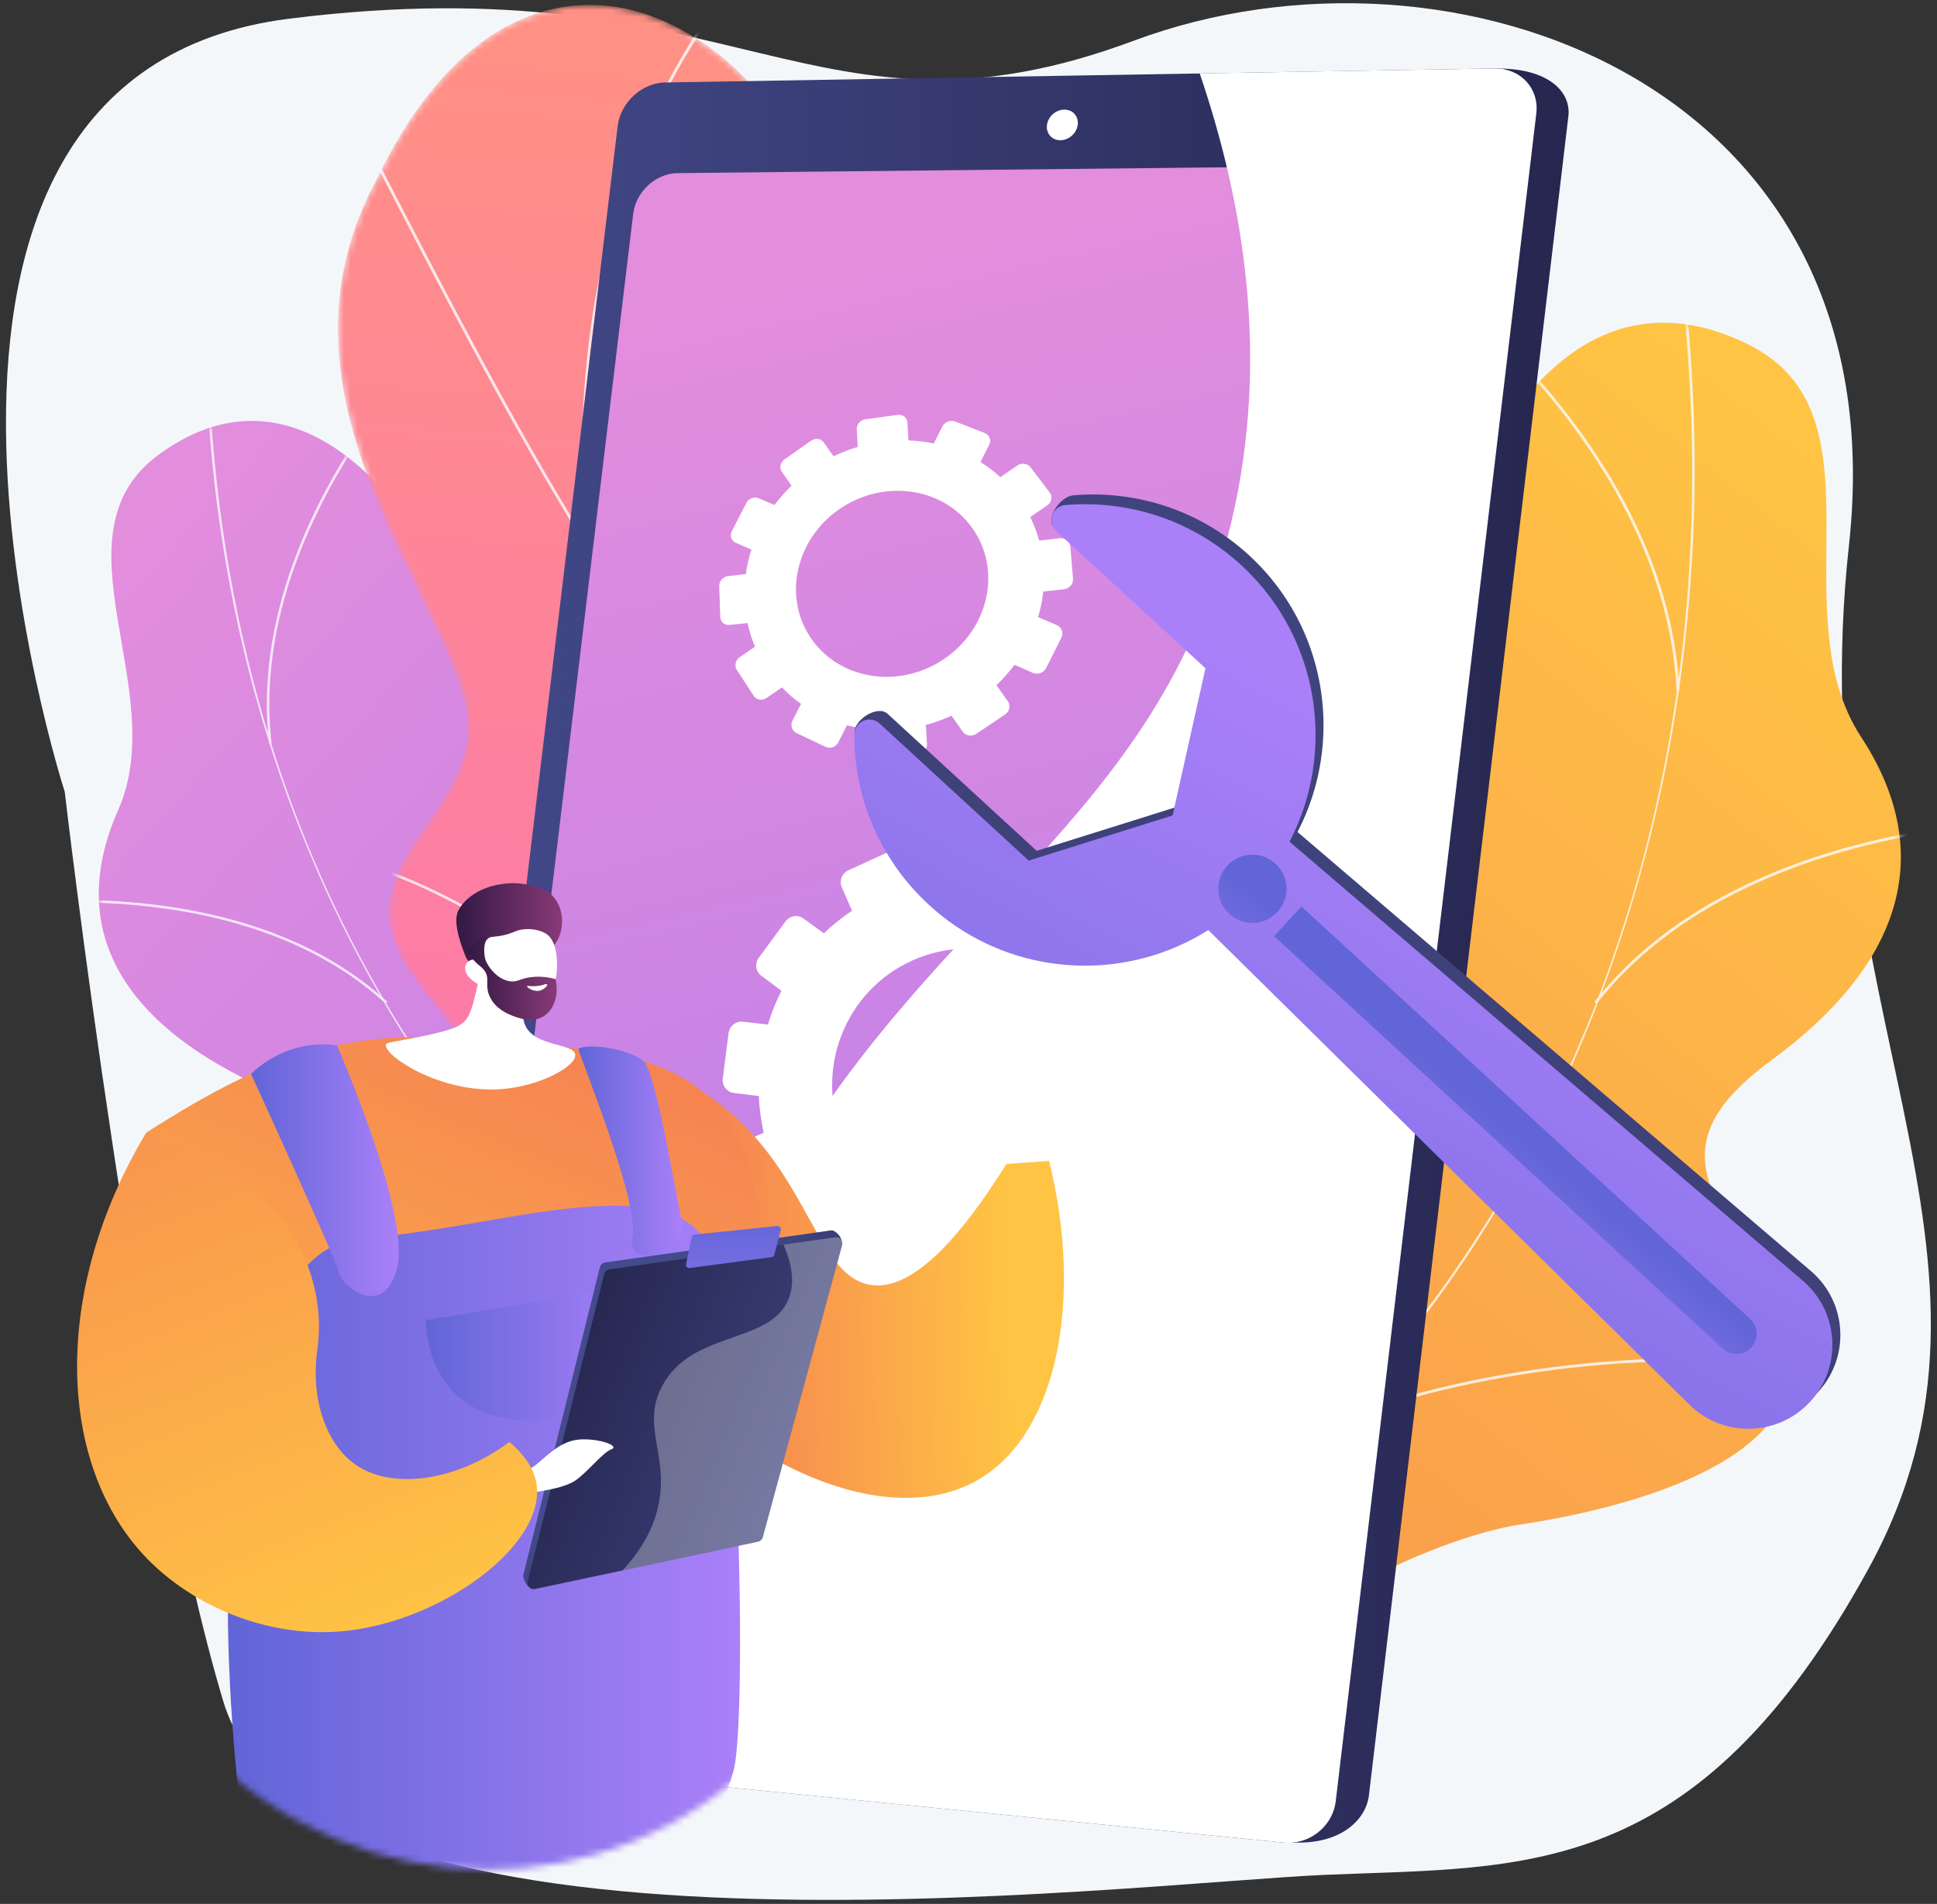 <svg width="290" height="285" viewBox="0 0 290 285" fill="none" xmlns="http://www.w3.org/2000/svg">
<rect x="0" y="0" width="290" height="285" fill="#333333" stroke="none"/>
<path d="M276.82 81.606C284.418 12.41 217.332 -11.63 169.774 6.086C121.83 23.948 110.714 -5.661 43.297 2.799C-24.967 11.365 9.692 118.522 9.692 118.522C9.692 118.522 20.553 211.702 33.422 254.651C46.221 297.369 168.732 281.914 198.534 280.64C228.165 279.372 253.913 281.819 279.693 234.915C305.426 188.096 269.248 150.574 276.82 81.606Z" fill="#F4F7FA"/>
<path d="M184.613 258.77C182.313 258.747 177.328 256.668 176.253 255.591C169.094 248.42 154.817 235.865 154.179 225.172C154.07 223.345 161.974 220.699 162.912 218.899C167.542 215.987 169.329 215.265 172.371 210.335C181.351 195.781 154.292 173.676 181.275 161.564C201.04 152.693 219.221 157.703 213.221 126.095C207.221 94.487 225.585 33.405 261.882 51.633C282.714 62.094 266.332 91.528 278.648 110.337C290.351 128.209 284.158 144.807 265.335 158.608C246.511 172.409 258.334 179.89 266.347 197.245C275.972 218.093 243.071 225.902 227.574 228.213C215.095 230.073 184.573 243.23 184.613 258.771V258.77Z" fill="url(#paint0_linear_1190_43916)"/>
<mask id="mask0_1190_43916" style="mask-type:luminance" maskUnits="userSpaceOnUse" x="148" y="48" width="137" height="219">
<path d="M148.722 223.038C155.349 237.396 161.501 252.28 168.097 266.775C177.114 266.437 187.713 265.819 188.383 254.603C189.315 239.01 215.118 229.973 227.597 228.18C243.042 225.962 275.98 218.064 266.347 197.24C258.327 179.904 246.512 172.403 265.335 158.606C284.158 144.809 290.347 128.211 278.647 110.335C266.335 91.524 282.713 62.104 261.882 51.632C225.585 33.386 207.216 94.521 213.224 126.081C219.232 157.641 201.01 152.83 181.284 161.528C154.353 173.402 181.22 196.373 172.418 210.034C165.518 220.744 158.954 219.72 148.722 223.038Z" fill="white"/>
</mask>
<g mask="url(#mask0_1190_43916)">
<g style="mix-blend-mode:soft-light" opacity="0.8">
<path d="M165.592 241.236C181.893 230.745 196.338 217.901 208.526 203.063C220.237 188.805 229.885 172.69 237.201 155.164C251.404 121.142 256.592 82.346 252.205 42.971L251.78 43.018C261.039 126.123 228.734 200.088 165.361 240.875L165.593 241.235L165.592 241.236Z" fill="#FCFDFE"/>
<path d="M271.346 205.42L271.431 205.001C251.148 200.919 218.481 204.627 198.608 213.268L198.779 213.66C218.583 205.048 251.137 201.352 271.347 205.42H271.346Z" fill="#FCFDFE"/>
<path d="M177.931 233.094C185.405 224.54 188.269 212.562 186.446 197.488C185.116 186.489 181.364 174.121 175.294 160.729L174.904 160.905C180.956 174.258 184.697 186.584 186.022 197.541C187.83 212.488 184.999 224.356 177.609 232.813L177.931 233.094Z" fill="#FCFDFE"/>
<path d="M239.033 150.249C252.04 133.718 273.21 127.192 288.679 124.626L288.608 124.204C273.065 126.781 251.789 133.347 238.697 149.985L239.033 150.249Z" fill="#FCFDFE"/>
<path d="M251.435 103.397C250.329 79.404 234.172 60.094 224.64 50.718L224.34 51.024C233.828 60.355 249.91 79.57 251.008 103.417L251.435 103.397Z" fill="#FCFDFE"/>
</g>
</g>
<path d="M120.358 236.525C122.349 236.177 126.373 233.665 127.151 232.578C132.336 225.341 142.922 212.424 141.951 203.064C141.785 201.465 134.556 200.297 133.486 198.871C129.057 197.006 127.406 196.634 124.066 192.794C114.207 181.458 134.514 158.441 109.397 151.788C91 146.914 75.955 153.847 76.651 125.594C77.348 97.34 52.725 47.008 23.859 67.982C7.292 80.019 25.688 103.199 17.692 121.257C10.094 138.417 17.827 151.923 36.111 161.203C54.395 170.484 45.213 178.655 40.739 194.839C35.367 214.282 64.999 216.364 78.762 216.158C89.845 215.993 118.177 223.048 120.356 236.525H120.358Z" fill="url(#paint1_linear_1190_43916)"/>
<mask id="mask1_1190_43916" style="mask-type:luminance" maskUnits="userSpaceOnUse" x="14" y="62" width="133" height="180">
<path d="M146.378 200.437C142.679 213.828 139.467 227.606 135.815 241.11C127.95 242.102 118.675 243.077 116.496 233.45C113.467 220.065 89.811 215.909 78.739 216.133C65.035 216.411 35.357 214.259 40.74 194.835C45.222 178.664 54.395 170.477 36.112 161.201C17.829 151.924 10.1 138.418 17.694 121.254C25.686 103.193 7.296 80.025 23.861 67.979C52.725 46.99 77.359 97.367 76.649 125.581C75.939 153.794 91.048 147.026 109.388 151.755C134.426 158.211 114.41 181.952 123.986 192.54C131.493 200.841 137.037 199.017 146.379 200.436L146.378 200.437Z" fill="white"/>
</mask>
<g mask="url(#mask1_1190_43916)">
<g style="mix-blend-mode:soft-light" opacity="0.8">
<path d="M134.348 218.617C118.722 211.845 104.37 202.77 91.692 191.645C79.509 180.955 68.85 168.361 60.01 154.211C42.851 126.743 32.825 93.853 31.017 59.095L31.392 59.076C35.209 132.434 73.753 191.947 134.498 218.272L134.349 218.617H134.348Z" fill="#FCFDFE"/>
<path d="M37.571 202.639L37.438 202.288C54.438 195.859 83.284 194.418 101.742 199.076L101.65 199.441C83.256 194.799 54.51 196.233 37.571 202.639Z" fill="#FCFDFE"/>
<path d="M122.491 213.317C114.793 206.968 110.603 196.991 110.036 183.666C109.622 173.942 111.111 162.686 114.464 150.212L114.827 150.309C111.483 162.746 109.998 173.964 110.411 183.649C110.974 196.863 115.118 206.748 122.729 213.027L122.49 213.317H122.491Z" fill="#FCFDFE"/>
<path d="M57.72 150.211C44.088 137.735 24.807 135.094 11.033 135.074V134.698C24.874 134.718 44.253 137.377 57.973 149.934L57.72 150.211Z" fill="#FCFDFE"/>
<path d="M40.294 111.364C37.833 90.408 49.086 71.366 56.014 61.881L56.317 62.103C49.422 71.543 38.22 90.491 40.666 111.32L40.293 111.364H40.294Z" fill="#FCFDFE"/>
</g>
</g>
<mask id="mask2_1190_43916" style="mask-type:luminance" maskUnits="userSpaceOnUse" x="50" y="0" width="95" height="247">
<path d="M84.609 241.437C97.337 243.325 110.116 244.976 122.936 246.387C123.095 246.591 133.226 225.546 123.706 210.43C104.753 181.006 127.244 165.462 135.368 154.82C147.742 140.066 149.421 118.46 125.902 116.126C103.108 113.417 110.044 75.216 121.722 47.528C128.791 34.434 117.518 13.086 102.679 4.835C87.623 -3.926 69.002 0.41 56.371 26.912C39.979 57.111 63.079 84.395 69.165 103.471C75.164 122.203 47.514 128.421 63.055 147.83C75.943 164.824 94.048 179.471 82.201 193.106C70.197 206.507 68.558 219.711 84.609 241.438V241.437Z" fill="white"/>
</mask>
<g mask="url(#mask2_1190_43916)">
<path d="M84.609 241.437C97.337 243.325 110.116 244.976 122.936 246.387C123.095 246.591 133.226 225.546 123.706 210.43C104.753 181.006 127.244 165.462 135.368 154.82C147.661 140.058 148.658 120.685 127.991 114.711C105.171 107.711 109.667 75.049 121.722 47.528C128.791 34.434 117.518 13.086 102.679 4.835C87.623 -3.926 69.002 0.41 56.371 26.912C39.979 57.111 63.079 84.395 69.165 103.471C75.164 122.203 47.514 128.421 63.055 147.83C75.943 164.824 94.048 179.471 82.201 193.106C70.197 206.507 68.558 219.711 84.609 241.438V241.437Z" fill="url(#paint2_linear_1190_43916)"/>
<g style="mix-blend-mode:soft-light" opacity="0.8">
<path d="M100.739 247.287C100.982 245.811 101.519 195.291 94.025 146.44C93.242 138.308 92.234 130.064 91.261 122.092C88.651 100.723 85.952 78.626 87.516 57.775C89.266 34.439 96.299 14.919 109.019 -1.901L109.418 -1.664C81.173 35.687 86.298 77.656 91.725 122.089C92.699 130.063 93.705 138.308 94.489 146.436C102.308 197.397 101.254 247.211 101.195 247.406L100.742 247.275L100.969 247.34L100.739 247.286V247.287Z" fill="#FCFDFE"/>
<path d="M87.24 80.957C76.974 64.54 65.339 42.032 59.087 29.94C56.415 24.771 54.305 20.689 54.002 20.393L54.134 20.299L54.155 20.053C54.469 20.101 54.681 20.466 59.512 29.81C65.76 41.897 77.39 64.395 87.648 80.797L87.24 80.956V80.957Z" fill="#FCFDFE"/>
<path d="M87.549 62.969L87.379 62.314C92.596 51.843 100.442 43.32 110.068 37.665C117.71 33.176 124.193 31.799 125.861 31.67C126.218 31.644 126.364 31.665 126.464 31.762L126.125 32.005C126.173 32.051 126.22 32.06 126.221 32.061C125.64 31.954 119.324 32.997 111.51 37.339C104.467 41.253 94.375 49.266 87.547 62.969H87.549Z" fill="#FCFDFE"/>
<path d="M97.949 179.288C99.726 165.211 107.537 151.701 121.164 139.134C128.261 132.589 136.67 126.578 146.154 121.269C146.65 120.991 147.042 120.771 147.102 120.722L147.444 121.019C147.361 121.089 147.092 121.24 146.437 121.607C133.259 128.985 102.199 149.381 98.414 179.368L97.95 179.288H97.949Z" fill="#FCFDFE"/>
<path d="M96.296 163.58C87.078 140.076 56.889 130.294 56.368 130.151C56.366 130.151 56.365 130.151 56.363 130.15L56.395 129.958L56.273 130.118L56.168 129.89L56.387 129.76C56.666 129.772 87.404 139.689 96.737 163.489L96.296 163.581V163.58Z" fill="#FCFDFE"/>
<path d="M100.775 239.119C102.142 233.12 107.463 223.732 125.052 213.073C125.465 212.822 125.823 212.607 125.876 212.559L126.023 212.678L126.299 212.72C126.291 212.796 125.974 213.024 125.347 213.404C107.868 223.996 102.586 233.295 101.234 239.231L100.775 239.119Z" fill="#FCFDFE"/>
<path d="M100.685 227.214C99.917 216 84.586 203.675 75.517 197.326C75.207 197.11 75.009 196.97 74.939 196.916L75.24 196.638C75.306 196.691 75.496 196.824 75.793 197.03C84.928 203.425 100.372 215.853 101.152 227.23L100.686 227.215L100.685 227.214Z" fill="#FCFDFE"/>
</g>
</g>
<path d="M97.804 19.302L69.36 255.717C68.934 259.262 71.377 262.439 74.799 262.779L193.269 275.785C200.526 276.237 204.5 272.529 204.947 268.76L234.81 17.412C235.255 13.664 231.695 10.269 224.406 10.269L104.859 12.787C101.398 12.845 98.228 15.777 97.803 19.303L97.804 19.302Z" fill="url(#paint3_linear_1190_43916)"/>
<path d="M92.472 18.895L63.873 256.493C63.443 260.055 65.895 263.249 69.33 263.592L192.15 275.82C196 276.203 199.53 273.417 199.98 269.629L230.01 16.981C230.458 13.214 227.63 10.185 223.737 10.251L99.556 12.346C96.082 12.405 92.899 15.352 92.472 18.895V18.895Z" fill="url(#paint4_linear_1190_43916)"/>
<path d="M94.802 32L68.295 252.301C67.894 255.629 70.19 258.608 73.406 258.92L188.914 270.148C192.493 270.497 195.774 267.896 196.194 264.369L223.945 30.981C224.362 27.473 221.737 24.634 218.121 24.673L101.428 25.915C98.18 25.95 95.203 28.688 94.804 31.999L94.802 32Z" fill="url(#paint5_linear_1190_43916)"/>
<path d="M156.744 18.731C156.593 19.996 157.5 21.008 158.773 20.993C160.047 20.977 161.203 19.937 161.355 18.669C161.507 17.401 160.596 16.389 159.321 16.408C158.049 16.427 156.895 17.468 156.744 18.732V18.731Z" fill="white"/>
<g style="mix-blend-mode:soft-light">
<path d="M114.773 179.88C138.42 136.16 173.745 123.073 184.38 78.015C190.13 53.659 186.212 30.348 179.616 10.994L223.737 10.249C227.63 10.184 230.458 13.212 230.011 16.979L199.981 269.627C199.53 273.416 196.002 276.202 192.15 275.818L95.601 266.205C94.887 227.03 104.232 199.366 114.773 179.878V179.88Z" fill="white"/>
</g>
<path d="M133.203 127.446L127.043 130.263C126.062 130.711 125.608 131.852 126.029 132.814L127.564 136.323C126.045 137.343 124.634 138.476 123.344 139.711L120.278 137.482C119.433 136.868 118.233 137.072 117.596 137.938L113.611 143.351C112.974 144.217 113.134 145.425 113.971 146.051L116.994 148.311C116.177 149.931 115.502 151.621 114.972 153.36L111.215 152.94C110.17 152.824 109.214 153.597 109.077 154.67L108.212 161.409C108.073 162.492 108.809 163.476 109.859 163.605L113.608 164.068C113.688 165.894 113.933 167.732 114.336 169.565L110.816 171.1C109.83 171.529 109.362 172.706 109.771 173.731L112.344 180.196C112.759 181.239 113.906 181.739 114.905 181.311L118.477 179.783C119.482 181.411 120.611 182.939 121.859 184.34L119.505 187.546C118.842 188.448 119.015 189.755 119.894 190.466L125.444 194.961C126.34 195.688 127.614 195.535 128.285 194.62L130.689 191.345C132.379 192.268 134.149 193.044 135.976 193.659L135.523 197.841C135.396 199.011 136.215 200.105 137.355 200.286L144.546 201.423C145.706 201.607 146.746 200.793 146.865 199.609L147.296 195.353C149.218 195.296 151.147 195.06 153.068 194.648L154.84 198.7C155.332 199.824 156.609 200.381 157.692 199.943L164.503 197.184C165.598 196.741 166.074 195.467 165.566 194.341L163.718 190.249C165.37 189.184 166.904 187.989 168.298 186.669L171.931 189.385C172.93 190.131 174.306 189.967 175.002 189.016L179.355 183.069C180.051 182.119 179.795 180.752 178.787 180.019L175.084 177.326C175.916 175.581 176.592 173.765 177.096 171.896L181.593 172.451C182.814 172.601 183.881 171.768 183.974 170.589L184.556 163.26C184.648 162.095 183.737 161.04 182.525 160.906L178.05 160.406C177.863 158.514 177.499 156.622 176.966 154.751L181.006 153.022C182.094 152.556 182.553 151.324 182.033 150.272L178.809 143.75C178.299 142.717 177.015 142.26 175.945 142.726L171.967 144.458C170.84 142.901 169.599 141.462 168.253 140.156L170.732 136.777C171.4 135.867 171.165 134.609 170.209 133.969L164.292 130.006C163.355 129.379 162.063 129.6 161.404 130.497L158.96 133.824C157.264 133.053 155.506 132.428 153.711 131.955L154.115 127.953C154.224 126.874 153.408 125.929 152.294 125.841L145.386 125.295C144.291 125.208 143.31 126.002 143.195 127.067L142.771 130.983C140.968 131.132 139.166 131.445 137.382 131.907L135.783 128.367C135.349 127.404 134.194 126.993 133.205 127.445L133.203 127.446ZM153.517 181.756C142.848 186.209 130.63 180.999 126.198 170.409C121.871 160.072 126.535 148.262 136.638 143.757C146.872 139.194 159.144 143.685 164.035 154.069C169.048 164.713 164.331 177.242 153.517 181.756Z" fill="white"/>
<path d="M121.418 65.979L117.461 68.763C116.83 69.208 116.643 70.033 117.044 70.608L118.503 72.706C117.564 73.612 116.71 74.576 115.952 75.592L113.566 74.577C112.907 74.297 112.093 74.615 111.747 75.287L109.573 79.496C109.225 80.17 109.474 80.949 110.13 81.237L112.497 82.273C112.109 83.475 111.83 84.702 111.655 85.939L108.98 86.245C108.237 86.329 107.654 86.993 107.679 87.729L107.835 92.347C107.861 93.09 108.487 93.627 109.237 93.548L111.909 93.263C112.171 94.462 112.549 95.642 113.037 96.794L110.752 98.371C110.111 98.814 109.917 99.67 110.318 100.285L112.844 104.16C113.251 104.784 114.107 104.93 114.754 104.486L117.067 102.9C117.948 103.815 118.903 104.644 119.924 105.369L118.651 107.867C118.292 108.571 118.559 109.406 119.248 109.733L123.591 111.796C124.291 112.128 125.152 111.821 125.512 111.109L126.804 108.564C128.069 108.898 129.372 109.122 130.694 109.231L130.846 112.051C130.889 112.84 131.571 113.425 132.372 113.358L137.411 112.936C138.221 112.868 138.84 112.168 138.791 111.374L138.616 108.519C139.917 108.173 141.204 107.71 142.462 107.132L144.107 109.495C144.563 110.149 145.487 110.308 146.172 109.848L150.468 106.962C151.157 106.499 151.339 105.594 150.875 104.942L149.185 102.569C150.182 101.615 151.086 100.595 151.881 99.517L154.615 100.714C155.366 101.043 156.27 100.72 156.633 99.993L158.903 95.454C159.266 94.73 158.948 93.882 158.195 93.561L155.426 92.383C155.796 91.12 156.051 89.835 156.188 88.542L159.256 88.215C160.087 88.126 160.709 87.422 160.645 86.643L160.246 81.796C160.182 81.024 159.461 80.477 158.636 80.571L155.586 80.919C155.256 79.715 154.808 78.538 154.248 77.398L156.769 75.669C157.446 75.204 157.622 74.334 157.16 73.726L154.295 69.954C153.84 69.355 152.929 69.245 152.259 69.707L149.769 71.427C148.841 70.576 147.846 69.818 146.795 69.162L148.101 66.587C148.453 65.893 148.157 65.104 147.442 64.825L143.004 63.093C142.299 62.818 141.446 63.151 141.096 63.837L139.8 66.38C138.56 66.123 137.294 65.972 136.016 65.925L135.852 63.231C135.808 62.504 135.146 62.002 134.374 62.106L129.579 62.758C128.817 62.861 128.231 63.529 128.27 64.25L128.413 66.899C127.189 67.265 125.982 67.739 124.803 68.31L123.305 66.204C122.897 65.631 122.052 65.53 121.418 65.977V65.979ZM141.357 98.632C134.577 103.238 125.613 101.759 121.371 95.474C117.213 89.315 119.127 80.771 125.61 76.254C132.138 71.705 141.008 72.826 145.46 78.896C150.004 85.091 148.186 93.993 141.357 98.632Z" fill="white"/>
<mask id="mask3_1190_43916" style="mask-type:luminance" maskUnits="userSpaceOnUse" x="3" y="123" width="167" height="157">
<path d="M29.99 261.463C5.659 236.606 -8.161 157.216 16.166 133.528C40.126 110.197 145.669 129.194 163.395 158.065C187.578 197.452 136.964 239.222 114.452 262.396C91.606 285.912 53.843 285.83 29.99 261.463Z" fill="white"/>
</mask>
<g mask="url(#mask3_1190_43916)">
<path d="M151.655 175.327C151.655 175.327 150.526 169.724 151.906 168.595C153.286 167.466 157.844 159.605 157.634 161.821C157.425 164.037 156.463 166.881 156.463 166.881C156.463 166.881 160.77 167.298 159.683 169.849C158.597 172.4 155.859 172.541 156.078 173.851C156.297 175.159 151.824 179.884 151.656 175.327H151.655Z" fill="white"/>
<path d="M150.67 174.228C152.803 174.078 154.936 173.93 157.069 173.781C162.101 194.114 158.492 213.838 147.135 221.092C129.391 232.425 96.417 211.073 89.272 187.824C86.135 177.619 86.849 162.891 93.118 160.03C94.858 159.235 97.558 159.112 103.408 162.397C120.878 172.205 121.337 190.743 130.219 192.313C134.168 193.011 140.545 190.494 150.671 174.228H150.67Z" fill="url(#paint6_linear_1190_43916)"/>
<path d="M79.986 299.961H103.225C102.13 280.271 102.144 262.02 102.815 245.481C91.955 247.161 81.095 248.842 70.235 250.522C71.786 271.749 75.935 287.79 79.584 298.763C79.718 299.167 79.852 299.565 79.986 299.961Z" fill="url(#paint7_linear_1190_43916)"/>
<path style="mix-blend-mode:multiply" opacity="0.3" d="M79.986 299.961H93.571C92.156 292.457 87.499 287.85 84.983 282.474C81.892 275.869 80.709 265.26 89.037 247.613C82.77 248.582 76.503 249.552 70.234 250.522C71.785 271.749 75.934 287.79 79.583 298.763C79.716 299.167 79.851 299.566 79.985 299.961H79.986Z" fill="url(#paint8_linear_1190_43916)"/>
<path d="M73.686 299.961C75.437 281.13 77.314 262.544 79.306 244.21C57.823 242.04 50.036 249.29 47.52 252.212C40.39 260.49 41.887 274.072 45.978 299.96H73.686V299.961Z" fill="url(#paint9_linear_1190_43916)"/>
<path d="M21.902 169.539C31.37 163.519 39.853 158.823 49.953 156.592C58.922 154.611 65.715 155.24 74.123 155.878C90.404 157.115 100.584 157.889 107.266 165.557C113.176 172.338 113.305 181.139 113.346 183.013C113.509 190.559 110.574 194.41 108.418 200.665C104.946 210.73 108.459 212.617 109.478 239.38C109.478 239.38 110.49 271.131 102.4 275.967C98.938 278.037 95.985 285.151 78.317 283.4C66.47 282.225 62.618 282.008 56.618 284.039C48.449 286.803 45.223 281.504 41.852 279.994C38.619 278.546 38.209 272.966 37.818 263.238C37.217 248.233 37.253 238.032 37.197 234.381C36.943 217.63 32.7 204.84 27.269 188.459C23.871 178.214 24.635 175.368 21.901 169.54L21.902 169.539Z" fill="url(#paint10_linear_1190_43916)"/>
<path style="mix-blend-mode:multiply" opacity="0.4" d="M95.533 267.271C86.844 263.562 86.894 255.889 78.778 252.687C67.406 248.2 52.959 257.075 52.403 255.789C51.786 254.361 73.013 248.751 79.039 232.963C81.33 226.964 81.924 218.183 77.607 214.48C72.458 210.063 65.332 217.166 57.327 213.212C48.123 208.666 49.712 195.407 41.864 193.186C37.706 192.01 33.277 194.604 30.097 197.085C34.111 209.621 36.989 220.675 37.197 234.378C37.252 238.029 37.215 248.229 37.818 263.235C38.208 272.964 38.62 278.542 41.851 279.991C45.221 281.501 48.129 284.017 56.298 281.253C62.298 279.223 67.107 280.078 78.954 281.253C96.621 283.004 98.936 278.035 102.398 275.965C104.653 274.618 105.725 272.591 106.443 268.699C102.901 269.081 99.144 268.811 95.531 267.27L95.533 267.271Z" fill="url(#paint11_linear_1190_43916)"/>
<path d="M40.151 211.492C40.151 211.492 38.273 185.956 55.554 185.134C72.834 184.312 102.11 173.593 106.444 187.787C110.777 201.979 111.834 257.992 109.803 265.135C107.772 272.277 101.395 287.172 93.189 284.822C84.983 282.473 39.65 291.95 37.647 282.489C35.643 273.029 29.632 219.626 40.151 211.492Z" fill="url(#paint12_linear_1190_43916)"/>
<path d="M72.532 139.283C72.342 143.495 71.695 146.808 71.129 149.071C70.48 151.663 70.076 152.32 69.58 152.844C68.831 153.634 67.727 154.269 61.614 155.443C58.288 156.082 57.867 156.037 57.777 156.358C57.338 157.929 66 163.823 75.318 163.012C81.02 162.515 86.343 159.561 86.117 157.849C85.89 156.126 80.188 156.739 78.667 153.561C77.609 151.351 79.087 148.372 80.774 145.93C79.421 143.031 73.886 142.181 72.532 139.282V139.283Z" fill="white"/>
<path d="M82.948 141.509C84.378 139.806 84.626 136.713 83.192 134.673C81.957 132.917 79.886 132.565 78.646 132.355C75.052 131.744 70.409 133.01 68.645 136.253C67.6 138.175 69.415 142.381 69.694 143.135C70.011 143.987 70.649 144.308 71.22 144.97C72.012 145.888 73.25 147.347 75.269 149.785C75.472 149.108 75.77 148.273 76.222 147.375C76.396 147.029 77.091 145.68 78.093 144.584C80.101 142.387 81.593 143.123 82.95 141.51L82.948 141.509Z" fill="url(#paint13_linear_1190_43916)"/>
<path d="M72.317 147.667C72.317 147.667 74.485 151.694 79.235 151.639C83.486 151.589 84.615 142.12 82.016 139.958C81.149 139.237 79.355 138.861 77.864 139.195C76.982 139.392 76.668 139.738 75.222 140.031C73.888 140.303 73.524 140.136 73.108 140.45C72.589 140.842 72.171 141.847 72.852 144.67C72.087 143.809 71.134 143.442 70.429 143.73C70.316 143.776 70.015 143.959 69.835 144.25C69.184 145.303 70.103 146.742 72.318 147.668L72.317 147.667Z" fill="white"/>
<path d="M72.947 139.871C73.143 140.035 72.478 140.763 72.374 141.84C72.172 143.93 74.158 146.557 76.309 146.886C77.581 147.081 77.974 146.329 80.099 146.218C81.415 146.15 82.496 146.375 83.173 146.562C83.714 148.894 82.968 151.151 81.375 152.132C79.661 153.188 77.586 152.381 76.719 152.043C76.138 151.818 74.279 151.098 73.382 149.31C72.448 147.446 73.518 146.409 72.4 145.123C71.837 144.475 71.068 144.165 70.37 142.93C70.18 142.595 70.057 142.3 69.982 142.102C71.138 141.002 72.662 139.635 72.947 139.871Z" fill="url(#paint14_linear_1190_43916)"/>
<path d="M81.589 147.33C81.589 147.33 80.648 147.759 79.072 147.585C78.996 147.577 78.91 147.594 78.897 147.634C78.853 147.782 79.832 148.51 80.78 148.296C81.453 148.145 82.004 147.544 81.923 147.379C81.889 147.309 81.738 147.31 81.589 147.329V147.33Z" fill="white"/>
<path d="M50.447 156.486C50.447 156.486 61.565 181.859 59.437 189.819C57.308 197.779 51.047 192.269 50.796 190.641C50.546 189.013 37.587 160.76 37.587 160.76C37.587 160.76 42.591 155.379 50.447 156.486Z" fill="url(#paint15_linear_1190_43916)"/>
<path d="M86.613 156.992C86.363 157.133 95.845 180.012 94.718 185.2C93.592 190.39 103.221 187.384 102.164 183.064C101.105 178.744 98.293 160.662 96.342 158.856C94.39 157.049 88.21 156.091 86.613 156.992Z" fill="url(#paint16_linear_1190_43916)"/>
<path d="M63.725 197.621L95.563 192.268C95.563 192.268 99.304 210.014 84.191 212.271C69.078 214.527 64.101 205.887 63.725 197.621Z" fill="url(#paint17_linear_1190_43916)"/>
<path d="M124.419 184.178L90.582 188.981C90.21 189.034 89.908 189.307 89.818 189.671L78.358 235.706C78.194 236.366 79.076 237.886 79.742 237.744L112.863 229.737C113.201 229.666 113.47 229.41 113.561 229.077L125.97 185.933C126.144 185.294 125.075 184.085 124.42 184.178H124.419Z" fill="url(#paint18_linear_1190_43916)"/>
<path d="M125.058 185.21L91.22 190.014C90.849 190.067 90.546 190.34 90.456 190.703L78.996 236.739C78.832 237.399 79.416 238.004 80.081 237.863L113.502 230.77C113.84 230.699 114.108 230.443 114.199 230.11L126.077 186.364C126.251 185.725 125.714 185.117 125.059 185.21H125.058Z" fill="url(#paint19_linear_1190_43916)"/>
<path d="M115.937 187.814L116.884 184.141C116.97 183.809 116.698 183.494 116.358 183.529L103.992 184.795C103.779 184.816 103.604 184.973 103.561 185.184L102.718 189.226C102.649 189.558 102.929 189.859 103.265 189.815L115.527 188.18C115.725 188.154 115.888 188.01 115.938 187.815L115.937 187.814Z" fill="url(#paint20_linear_1190_43916)"/>
<g style="mix-blend-mode:soft-light" opacity="0.3">
<path d="M98.622 225.105C100.096 217.723 95.987 213.435 99.125 207.495C103.564 199.094 115.168 201.27 118.02 194.565C118.789 192.757 118.98 190.16 117.299 186.312L125.059 185.212C125.713 185.119 126.251 185.725 126.077 186.365L114.199 230.111C114.108 230.445 113.84 230.699 113.502 230.771L93.19 235.082C96.521 231.518 98.023 228.106 98.622 225.106V225.105Z" fill="white"/>
</g>
<path d="M73.269 222.327C73.269 222.327 78.298 220.78 80.15 219.332C82.002 217.882 83.897 215.665 86.827 215.475C89.757 215.286 92.847 216.469 91.533 216.948C90.219 217.427 87.974 220.359 86.158 221.61C84.341 222.86 79.954 223.405 79.128 223.431C78.304 223.458 75.27 225.733 75.27 225.733L73.268 222.327H73.269Z" fill="white"/>
<path d="M76.259 215.85C78.95 218.105 80.096 220.32 80.354 222.371C81.499 231.458 65.9 242.954 51.016 244.204C39.998 245.128 28.971 240.452 22.025 233.311C8.472 219.377 7.672 193.176 21.902 169.539C25.54 171.341 29.178 173.143 32.817 174.945C42.96 179.969 49.077 190.863 47.508 202.071C46.472 209.467 48.855 216.143 53.144 219.186C58.62 223.07 68.29 221.795 76.259 215.85Z" fill="url(#paint21_linear_1190_43916)"/>
</g>
<path d="M155.209 127.361L176.75 120.606L181.67 98.573L157.844 79.015C156.397 77.684 158.73 74.312 160.688 74.144C170.241 73.327 180.099 76.465 187.594 83.673C201.09 96.653 201.728 118.182 189.043 131.954C176.131 145.972 154.301 146.883 140.266 133.983C132.849 127.165 127.932 118.942 127.941 109.604C127.943 107.635 131.439 105.513 132.888 106.846L155.21 127.362L155.209 127.361Z" fill="url(#paint22_linear_1190_43916)"/>
<path d="M188.475 119.596L271.242 190.368C276.558 195.026 276.997 203.147 272.214 208.35C267.433 213.552 259.307 213.799 254.218 208.897L176.685 132.424L188.475 119.596Z" fill="url(#paint23_linear_1190_43916)"/>
<path d="M154.014 128.822L175.556 122.067L180.476 100.034L158.155 79.518C156.707 78.186 157.535 75.773 159.494 75.605C169.047 74.788 178.905 77.926 186.4 85.134C199.896 98.114 200.534 119.643 187.848 133.415C174.937 147.433 153.107 148.344 139.072 135.444C131.654 128.626 127.899 119.315 127.908 109.976C127.91 108.007 130.245 106.974 131.694 108.306L154.015 128.822H154.014Z" fill="url(#paint24_linear_1190_43916)"/>
<path d="M187.283 121.058L270.049 191.83C275.365 196.488 275.804 204.609 271.021 209.812C266.24 215.014 258.114 215.261 253.025 210.359L175.492 133.886L187.283 121.058Z" fill="url(#paint25_linear_1190_43916)"/>
<path d="M183.741 129.589C181.831 131.666 181.967 134.899 184.045 136.808C186.123 138.717 189.354 138.581 191.263 136.503C193.173 134.426 193.037 131.194 190.959 129.285C188.881 127.376 185.65 127.512 183.741 129.589Z" fill="url(#paint26_linear_1190_43916)"/>
<path d="M190.755 140.141L257.93 201.884C259.159 203.014 261.07 202.934 262.2 201.705C263.33 200.476 263.249 198.564 262.02 197.434L194.845 135.691L190.755 140.141Z" fill="url(#paint27_linear_1190_43916)"/>
<defs>
<linearGradient id="paint0_linear_1190_43916" x1="290.213" y1="81.485" x2="36.977" y2="399.728" gradientUnits="userSpaceOnUse">
<stop stop-color="#FFC444"/>
<stop offset="1" stop-color="#F36F56"/>
</linearGradient>
<linearGradient id="paint1_linear_1190_43916" x1="3.562" y1="97.916" x2="268.439" y2="337.667" gradientUnits="userSpaceOnUse">
<stop stop-color="#E38DDD"/>
<stop offset="1" stop-color="#9571F6"/>
</linearGradient>
<linearGradient id="paint2_linear_1190_43916" x1="104.388" y1="9.306" x2="84.552" y2="239.993" gradientUnits="userSpaceOnUse">
<stop stop-color="#FF9085"/>
<stop offset="1" stop-color="#FB6FBB"/>
</linearGradient>
<linearGradient id="paint3_linear_1190_43916" x1="69.312" y1="143.044" x2="234.847" y2="143.044" gradientUnits="userSpaceOnUse">
<stop stop-color="#444B8C"/>
<stop offset="1" stop-color="#26264F"/>
</linearGradient>
<linearGradient id="paint4_linear_1190_43916" x1="63.823" y1="143.051" x2="230.056" y2="143.051" gradientUnits="userSpaceOnUse">
<stop stop-color="#444B8C"/>
<stop offset="1" stop-color="#26264F"/>
</linearGradient>
<linearGradient id="paint5_linear_1190_43916" x1="122.687" y1="41.342" x2="200.406" y2="374.117" gradientUnits="userSpaceOnUse">
<stop stop-color="#E38DDD"/>
<stop offset="1" stop-color="#9571F6"/>
</linearGradient>
<linearGradient id="paint6_linear_1190_43916" x1="150.96" y1="190.619" x2="93.223" y2="192.703" gradientUnits="userSpaceOnUse">
<stop stop-color="#FFC444"/>
<stop offset="1" stop-color="#F36F56"/>
</linearGradient>
<linearGradient id="paint7_linear_1190_43916" x1="124.113" y1="358.64" x2="88.824" y2="266.048" gradientUnits="userSpaceOnUse">
<stop stop-color="#AA80F9"/>
<stop offset="1" stop-color="#6165D7"/>
</linearGradient>
<linearGradient id="paint8_linear_1190_43916" x1="117.742" y1="361.068" x2="82.455" y2="268.475" gradientUnits="userSpaceOnUse">
<stop stop-color="#AA80F9"/>
<stop offset="1" stop-color="#6165D7"/>
</linearGradient>
<linearGradient id="paint9_linear_1190_43916" x1="108.748" y1="359.151" x2="62.377" y2="271.579" gradientUnits="userSpaceOnUse">
<stop stop-color="#AA80F9"/>
<stop offset="1" stop-color="#6165D7"/>
</linearGradient>
<linearGradient id="paint10_linear_1190_43916" x1="45.275" y1="263.408" x2="106.055" y2="122.968" gradientUnits="userSpaceOnUse">
<stop stop-color="#FFC444"/>
<stop offset="1" stop-color="#F36F56"/>
</linearGradient>
<linearGradient id="paint11_linear_1190_43916" x1="54.559" y1="265.252" x2="118.702" y2="117.042" gradientUnits="userSpaceOnUse">
<stop stop-color="#FF9085"/>
<stop offset="1" stop-color="#FB6FBB"/>
</linearGradient>
<linearGradient id="paint12_linear_1190_43916" x1="34.118" y1="233.633" x2="110.799" y2="233.633" gradientUnits="userSpaceOnUse">
<stop stop-color="#6165D7"/>
<stop offset="1" stop-color="#AA80F9"/>
</linearGradient>
<linearGradient id="paint13_linear_1190_43916" x1="68.323" y1="140.994" x2="84.152" y2="140.994" gradientUnits="userSpaceOnUse">
<stop stop-color="#311944"/>
<stop offset="1" stop-color="#893976"/>
</linearGradient>
<linearGradient id="paint14_linear_1190_43916" x1="69.982" y1="146.25" x2="83.349" y2="146.25" gradientUnits="userSpaceOnUse">
<stop stop-color="#311944"/>
<stop offset="1" stop-color="#893976"/>
</linearGradient>
<linearGradient id="paint15_linear_1190_43916" x1="37.587" y1="175.176" x2="59.707" y2="175.176" gradientUnits="userSpaceOnUse">
<stop stop-color="#6165D7"/>
<stop offset="1" stop-color="#AA80F9"/>
</linearGradient>
<linearGradient id="paint16_linear_1190_43916" x1="86.608" y1="172.297" x2="102.244" y2="172.297" gradientUnits="userSpaceOnUse">
<stop stop-color="#6165D7"/>
<stop offset="1" stop-color="#AA80F9"/>
</linearGradient>
<linearGradient id="paint17_linear_1190_43916" x1="63.725" y1="202.451" x2="95.974" y2="202.451" gradientUnits="userSpaceOnUse">
<stop stop-color="#6165D7"/>
<stop offset="1" stop-color="#AA80F9"/>
</linearGradient>
<linearGradient id="paint18_linear_1190_43916" x1="118.256" y1="223.201" x2="96.269" y2="206.525" gradientUnits="userSpaceOnUse">
<stop stop-color="#26264F"/>
<stop offset="1" stop-color="#444B8C"/>
</linearGradient>
<linearGradient id="paint19_linear_1190_43916" x1="82.915" y1="203.552" x2="134.552" y2="224.608" gradientUnits="userSpaceOnUse">
<stop stop-color="#26264F"/>
<stop offset="1" stop-color="#444B8C"/>
</linearGradient>
<linearGradient id="paint20_linear_1190_43916" x1="110.107" y1="212.242" x2="109.736" y2="180.991" gradientUnits="userSpaceOnUse">
<stop stop-color="#AA80F9"/>
<stop offset="1" stop-color="#6165D7"/>
</linearGradient>
<linearGradient id="paint21_linear_1190_43916" x1="57.155" y1="245.976" x2="-0.157" y2="102.304" gradientUnits="userSpaceOnUse">
<stop stop-color="#FFC444"/>
<stop offset="1" stop-color="#F36F56"/>
</linearGradient>
<linearGradient id="paint22_linear_1190_43916" x1="174.981" y1="90.89" x2="106.157" y2="219.391" gradientUnits="userSpaceOnUse">
<stop stop-color="#40447E"/>
<stop offset="1" stop-color="#3C3B6B"/>
</linearGradient>
<linearGradient id="paint23_linear_1190_43916" x1="246.677" y1="129.289" x2="177.846" y2="257.802" gradientUnits="userSpaceOnUse">
<stop stop-color="#40447E"/>
<stop offset="1" stop-color="#3C3B6B"/>
</linearGradient>
<linearGradient id="paint24_linear_1190_43916" x1="173.992" y1="92.46" x2="105.167" y2="220.961" gradientUnits="userSpaceOnUse">
<stop stop-color="#AA80F9"/>
<stop offset="1" stop-color="#6165D7"/>
</linearGradient>
<linearGradient id="paint25_linear_1190_43916" x1="245.483" y1="130.75" x2="176.652" y2="259.263" gradientUnits="userSpaceOnUse">
<stop stop-color="#AA80F9"/>
<stop offset="1" stop-color="#6165D7"/>
</linearGradient>
<linearGradient id="paint26_linear_1190_43916" x1="170.021" y1="153.974" x2="187.472" y2="133.068" gradientUnits="userSpaceOnUse">
<stop stop-color="#AA80F9"/>
<stop offset="1" stop-color="#6165D7"/>
</linearGradient>
<linearGradient id="paint27_linear_1190_43916" x1="209.727" y1="190.975" x2="227.463" y2="169.728" gradientUnits="userSpaceOnUse">
<stop stop-color="#AA80F9"/>
<stop offset="1" stop-color="#6165D7"/>
</linearGradient>
</defs>
</svg>
